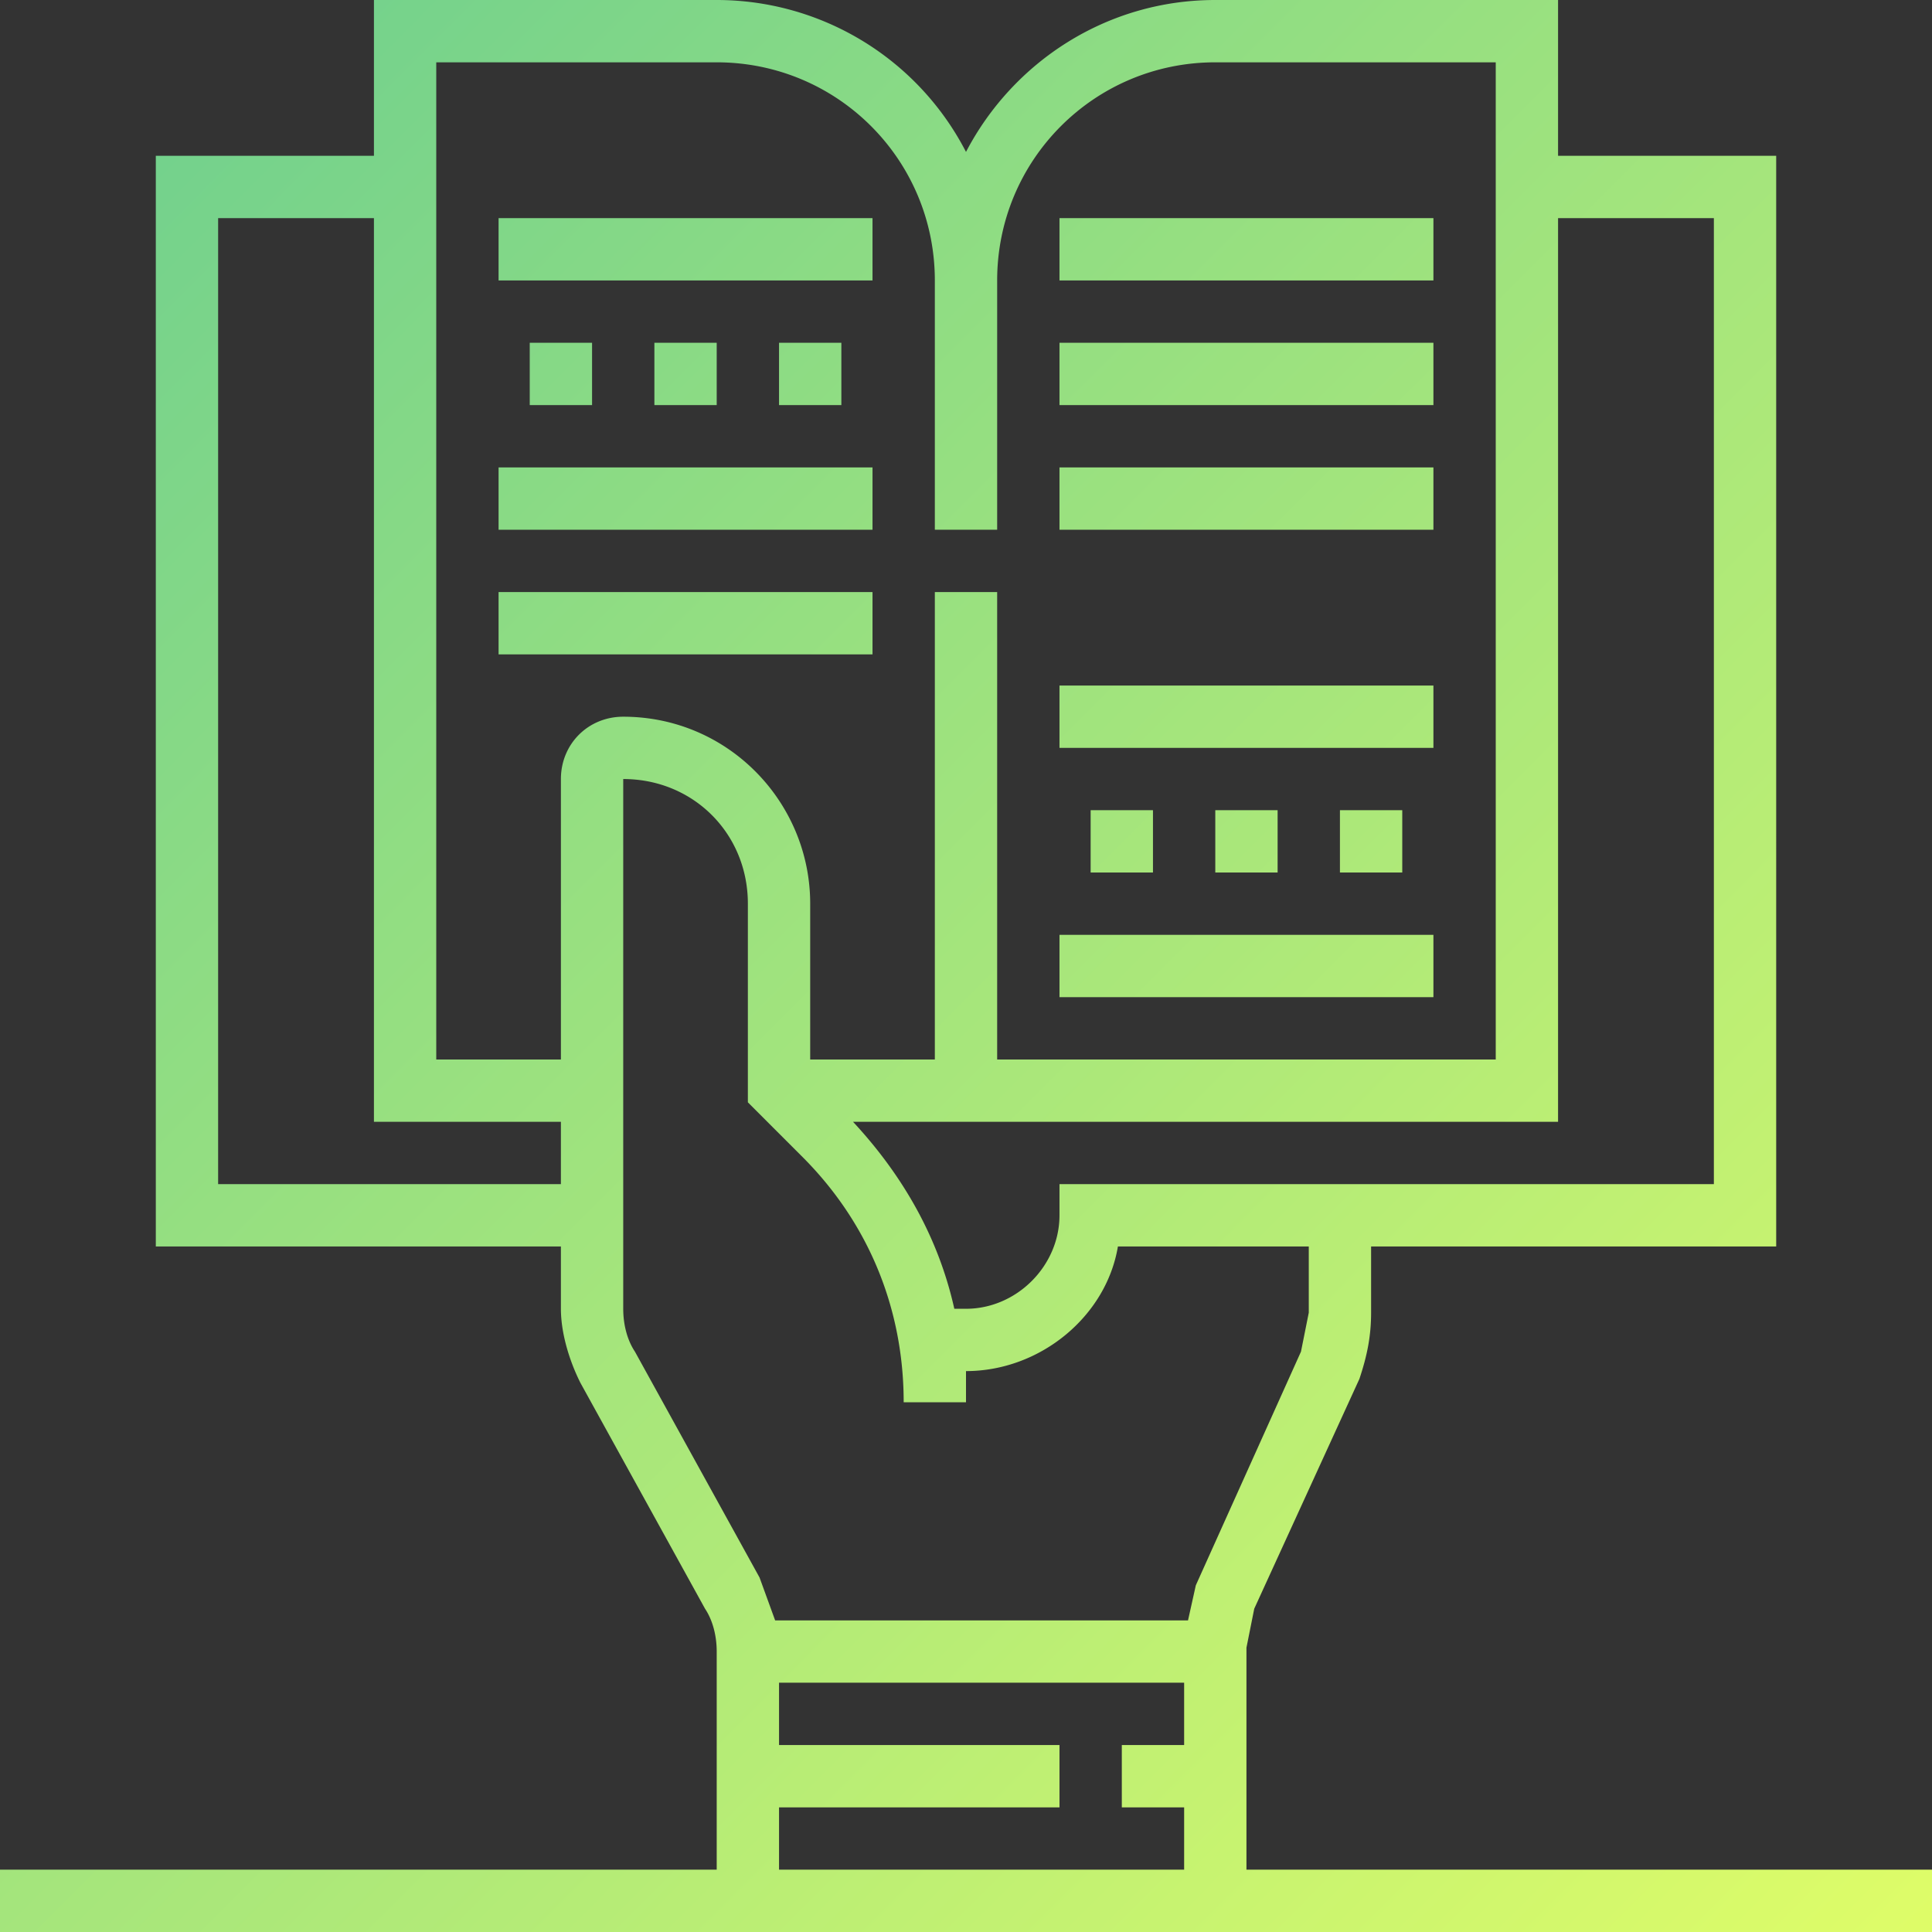<svg xmlns="http://www.w3.org/2000/svg" version="1" viewBox="0 0 496 496"><rect x="0" y="0" width="496" height="496" fill="#333333" stroke="none"/><linearGradient id="a" x1="-39" x2="503" y1="2" y2="543" gradientUnits="userSpaceOnUse"><stop offset="0" stop-color="#66cc91"/><stop offset="1" stop-color="#e5ff66"/></linearGradient><path fill="url(#a)" d="M320 480v-57l2-10 27-59c2-6 3-11 3-17v-17h104V40h-56V0h-88c-28 0-52 16-64 39a72 72 0 0 0-64-39H96v40H40v280h104v16c0 6 2 13 5 19l32 58c2 3 3 7 3 11v56H0v16h496v-16H320zM440 56v248H272v8c0 13-11 24-24 24h-3c-4-18-13-34-26-48h181V56h40zM112 16h72c31 0 56 25 56 56v64h16V72c0-31 25-56 56-56h72v256H256V152h-16v120h-32v-40c0-26-21-48-48-48-9 0-16 7-16 16v72h-32V16zM56 304V56h40v232h48v16H56zm107 43c-2-3-3-7-3-11V200c18 0 32 14 32 32v51l14 14c17 17 26 39 26 63h16v-8c19 0 36-14 39-32h49v17l-2 10-27 60-2 9H199l-4-11-32-58zm37 117h72v-16h-72v-16h104v16h-16v16h16v16H200v-16z"/><linearGradient id="b" x1="34" x2="575" y1="-71" y2="471" gradientUnits="userSpaceOnUse"><stop offset="0" stop-color="#66cc91"/><stop offset="1" stop-color="#e5ff66"/></linearGradient><path fill="url(#b)" d="M312 208h16v16h-16v-16z"/><linearGradient id="c" x1="50" x2="591" y1="-87" y2="455" gradientUnits="userSpaceOnUse"><stop offset="0" stop-color="#66cc91"/><stop offset="1" stop-color="#e5ff66"/></linearGradient><path fill="url(#c)" d="M344 208h16v16h-16v-16z"/><linearGradient id="d" x1="18" x2="559" y1="-55" y2="487" gradientUnits="userSpaceOnUse"><stop offset="0" stop-color="#66cc91"/><stop offset="1" stop-color="#e5ff66"/></linearGradient><path fill="url(#d)" d="M280 208h16v16h-16v-16z"/><linearGradient id="e" x1="18" x2="559" y1="-55" y2="487" gradientUnits="userSpaceOnUse"><stop offset="0" stop-color="#66cc91"/><stop offset="1" stop-color="#e5ff66"/></linearGradient><path fill="url(#e)" d="M272 240h96v16h-96v-16z"/><linearGradient id="f" x1="50" x2="591" y1="-87" y2="455" gradientUnits="userSpaceOnUse"><stop offset="0" stop-color="#66cc91"/><stop offset="1" stop-color="#e5ff66"/></linearGradient><path fill="url(#f)" d="M272 176h96v16h-96v-16z"/><linearGradient id="g" x1="78" x2="619" y1="-115" y2="427" gradientUnits="userSpaceOnUse"><stop offset="0" stop-color="#66cc91"/><stop offset="1" stop-color="#e5ff66"/></linearGradient><path fill="url(#g)" d="M272 120h96v16h-96v-16z"/><linearGradient id="h" x1="94" x2="635" y1="-131" y2="411" gradientUnits="userSpaceOnUse"><stop offset="0" stop-color="#66cc91"/><stop offset="1" stop-color="#e5ff66"/></linearGradient><path fill="url(#h)" d="M272 88h96v16h-96V88z"/><linearGradient id="i" x1="110" x2="651" y1="-147" y2="395" gradientUnits="userSpaceOnUse"><stop offset="0" stop-color="#66cc91"/><stop offset="1" stop-color="#e5ff66"/></linearGradient><path fill="url(#i)" d="M272 56h96v16h-96V56z"/><linearGradient id="j" x1="22" x2="563" y1="-59" y2="483" gradientUnits="userSpaceOnUse"><stop offset="0" stop-color="#66cc91"/><stop offset="1" stop-color="#e5ff66"/></linearGradient><path fill="url(#j)" d="M168 88h16v16h-16V88z"/><linearGradient id="k" x1="38" x2="579" y1="-75" y2="467" gradientUnits="userSpaceOnUse"><stop offset="0" stop-color="#66cc91"/><stop offset="1" stop-color="#e5ff66"/></linearGradient><path fill="url(#k)" d="M200 88h16v16h-16V88z"/><linearGradient id="l" x1="6" x2="547" y1="-43" y2="499" gradientUnits="userSpaceOnUse"><stop offset="0" stop-color="#66cc91"/><stop offset="1" stop-color="#e5ff66"/></linearGradient><path fill="url(#l)" d="M136 88h16v16h-16V88z"/><linearGradient id="m" x1="38" x2="579" y1="-75" y2="467" gradientUnits="userSpaceOnUse"><stop offset="0" stop-color="#66cc91"/><stop offset="1" stop-color="#e5ff66"/></linearGradient><path fill="url(#m)" d="M128 56h96v16h-96V56z"/><linearGradient id="n" x1="6" x2="547" y1="-43" y2="499" gradientUnits="userSpaceOnUse"><stop offset="0" stop-color="#66cc91"/><stop offset="1" stop-color="#e5ff66"/></linearGradient><path fill="url(#n)" d="M128 120h96v16h-96v-16z"/><linearGradient id="o" x1="-11" x2="531" y1="-27" y2="515" gradientUnits="userSpaceOnUse"><stop offset="0" stop-color="#66cc91"/><stop offset="1" stop-color="#e5ff66"/></linearGradient><path fill="url(#o)" d="M128 152h96v16h-96v-16z"/></svg>